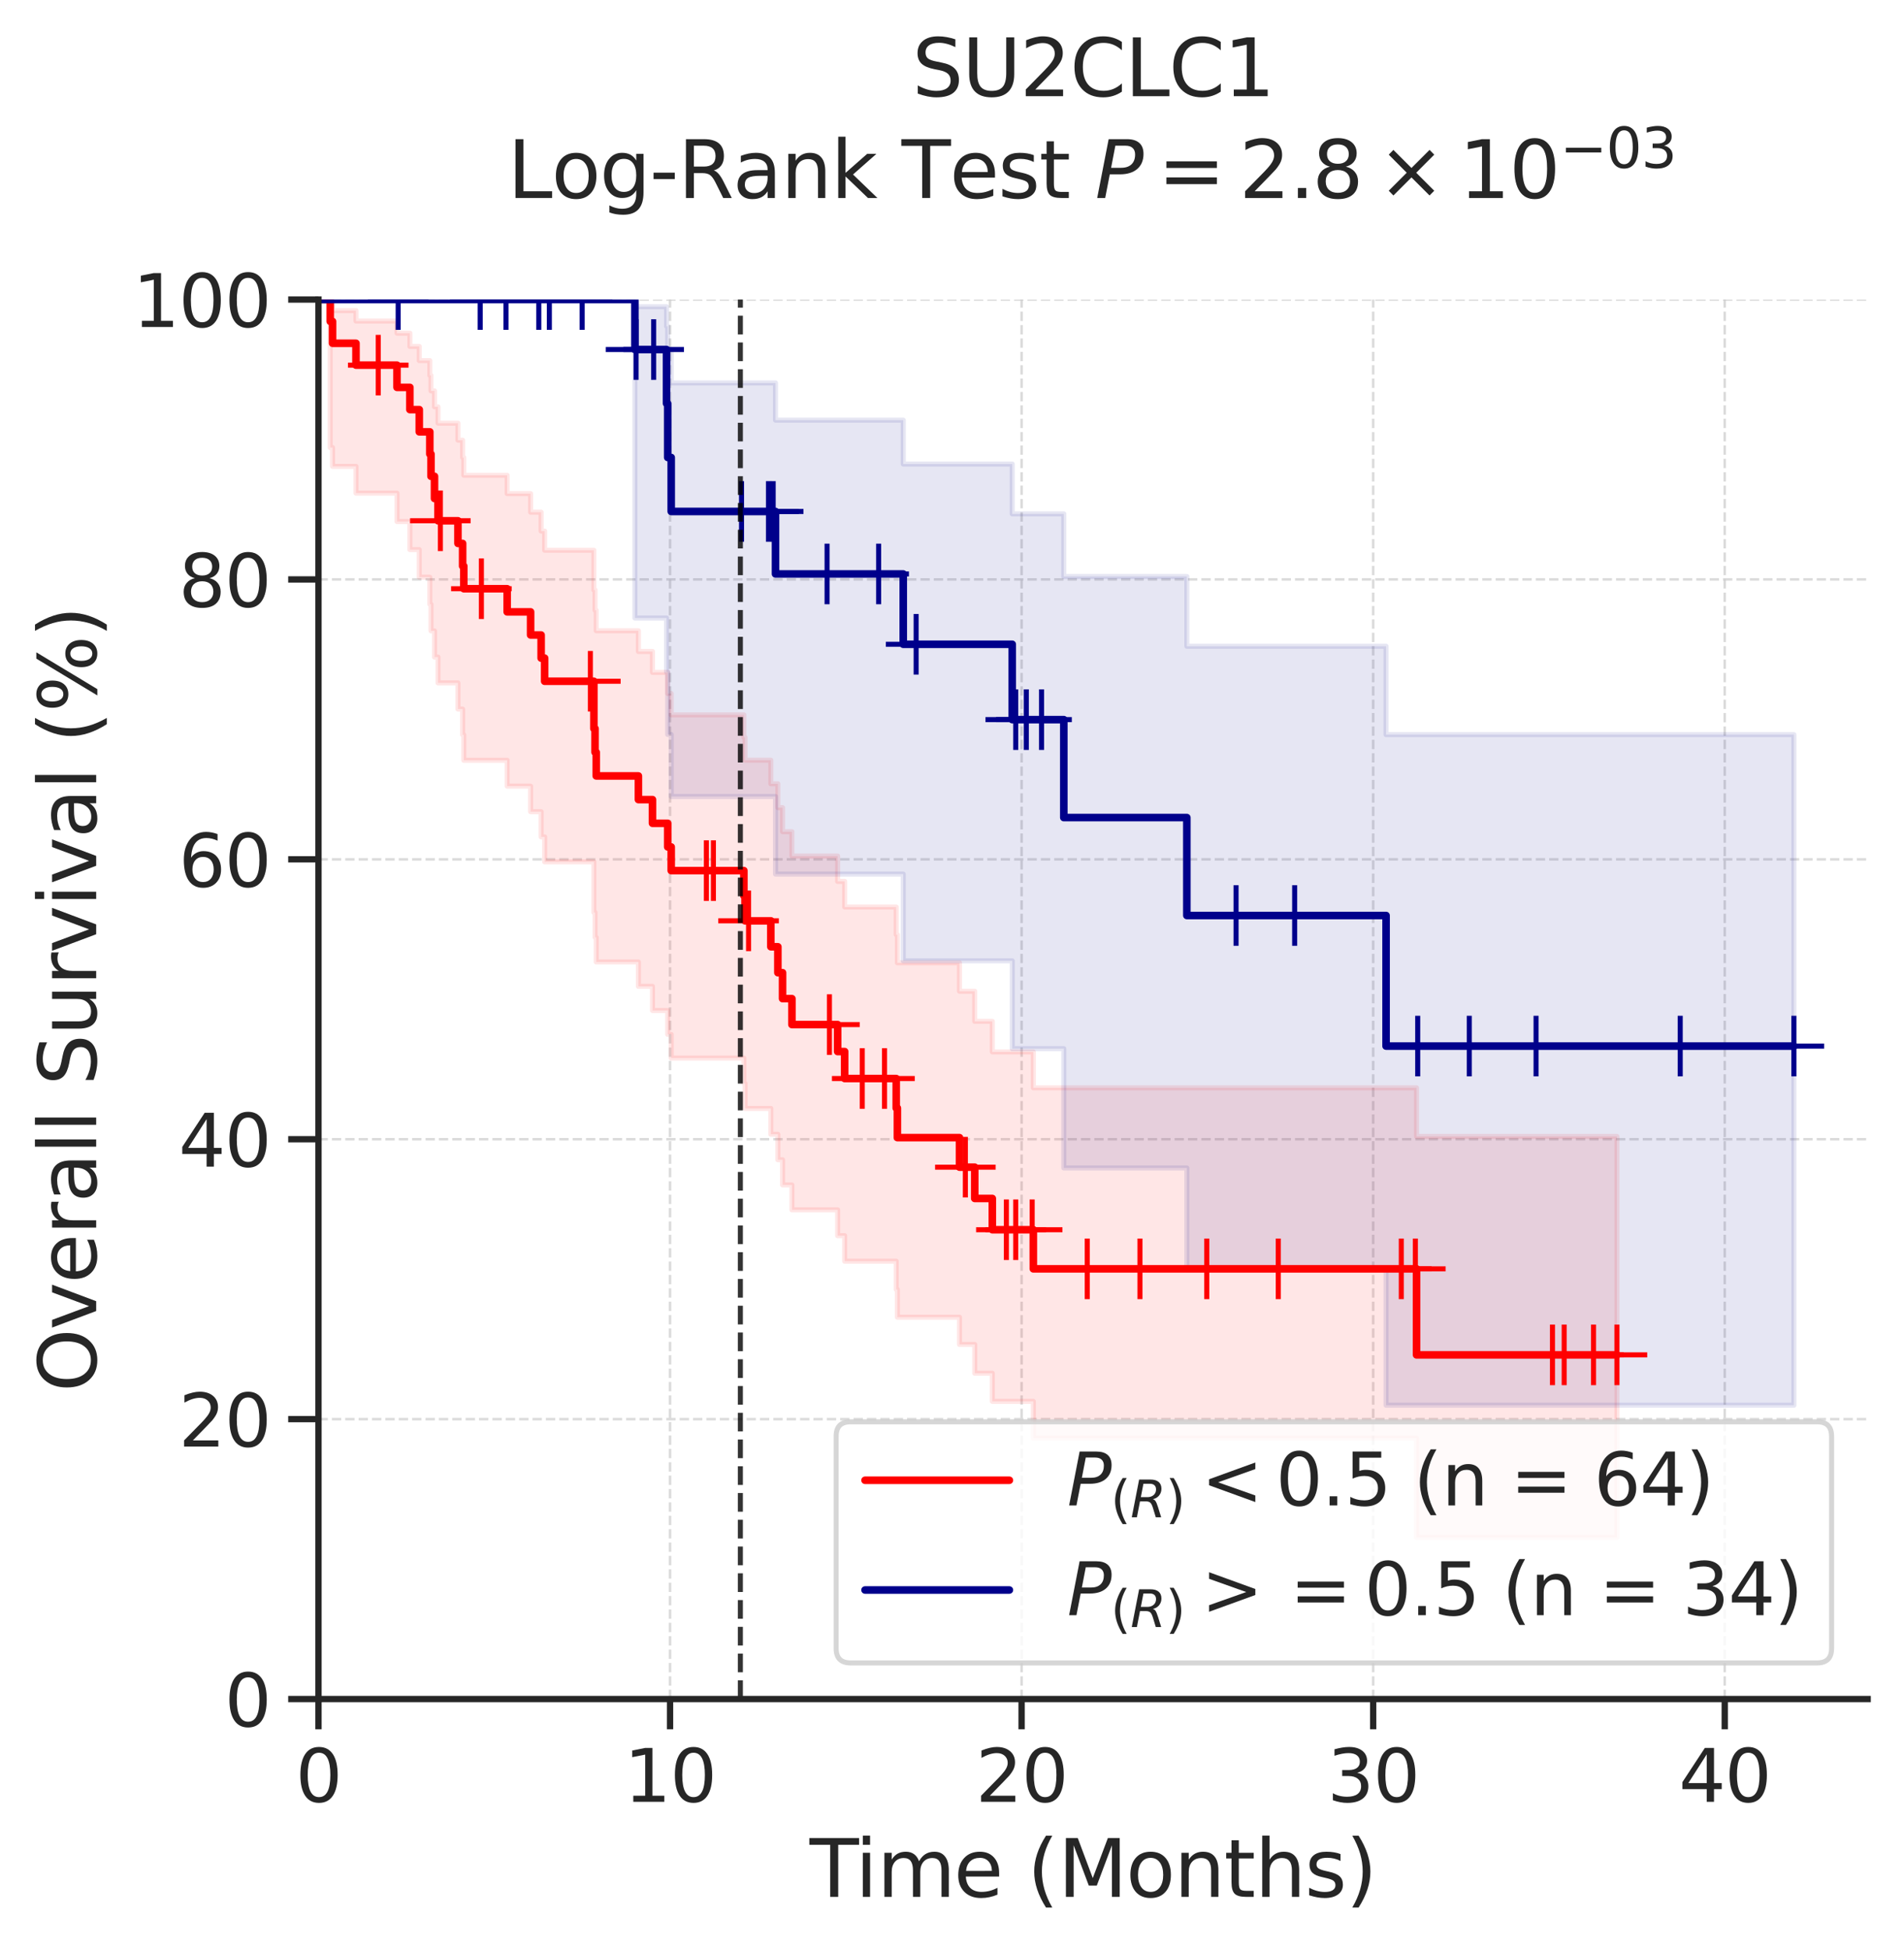 <?xml version="1.0" encoding="utf-8" standalone="no"?>
<!DOCTYPE svg PUBLIC "-//W3C//DTD SVG 1.1//EN"
  "http://www.w3.org/Graphics/SVG/1.1/DTD/svg11.dtd">
<svg xmlns:xlink="http://www.w3.org/1999/xlink" width="377.193pt" height="386.171pt" viewBox="0 0 377.193 386.171" xmlns="http://www.w3.org/2000/svg" version="1.1">
 <defs>
  <style type="text/css">*{stroke-linejoin: round; stroke-linecap: butt}</style>
 </defs>
 <g id="figure_1">
  <g id="patch_1">
   <path d="M 0 386.171 
L 377.193 386.171 
L 377.193 0 
L 0 0 
z
" style="fill: #ffffff"/>
  </g>
  <g id="axes_1">
   <g id="patch_2">
    <path d="M 63.093 336.533 
L 369.993 336.533 
L 369.993 59.333 
L 63.093 59.333 
z
" style="fill: #ffffff"/>
   </g>
   <g id="matplotlib.axis_1">
    <g id="xtick_1">
     <g id="line2d_1">
      <path d="M 63.093 336.533 
L 63.093 59.333 
" clip-path="url(#p2a296e3dd8)" style="fill: none; stroke-dasharray: 1.85,0.8; stroke-dashoffset: 0; stroke: #cccccc; stroke-opacity: 0.7; stroke-width: 0.5"/>
     </g>
     <g id="line2d_2">
      <defs>
       <path id="m22b8f60d02" d="M 0 0 
L 0 6 
" style="stroke: #262626; stroke-width: 1.25"/>
      </defs>
      <g>
       <use xlink:href="#m22b8f60d02" x="63.093" y="336.533" style="fill: #262626; stroke: #262626; stroke-width: 1.25"/>
      </g>
     </g>
     <g id="text_1">
      <!-- 0 -->
      <g style="fill: #262626" transform="translate(58.544 356.899) scale(0.143 -0.143)">
       <defs>
        <path id="DejaVuSans-30" d="M 2034 4250 
Q 1547 4250 1301 3770 
Q 1056 3291 1056 2328 
Q 1056 1369 1301 889 
Q 1547 409 2034 409 
Q 2525 409 2770 889 
Q 3016 1369 3016 2328 
Q 3016 3291 2770 3770 
Q 2525 4250 2034 4250 
z
M 2034 4750 
Q 2819 4750 3233 4129 
Q 3647 3509 3647 2328 
Q 3647 1150 3233 529 
Q 2819 -91 2034 -91 
Q 1250 -91 836 529 
Q 422 1150 422 2328 
Q 422 3509 836 4129 
Q 1250 4750 2034 4750 
z
" transform="scale(0.016)"/>
       </defs>
       <use xlink:href="#DejaVuSans-30"/>
      </g>
     </g>
    </g>
    <g id="xtick_2">
     <g id="line2d_3">
      <path d="M 132.74 336.533 
L 132.74 59.333 
" clip-path="url(#p2a296e3dd8)" style="fill: none; stroke-dasharray: 1.85,0.8; stroke-dashoffset: 0; stroke: #cccccc; stroke-opacity: 0.7; stroke-width: 0.5"/>
     </g>
     <g id="line2d_4">
      <g>
       <use xlink:href="#m22b8f60d02" x="132.74" y="336.533" style="fill: #262626; stroke: #262626; stroke-width: 1.25"/>
      </g>
     </g>
     <g id="text_2">
      <!-- 10 -->
      <g style="fill: #262626" transform="translate(123.642 356.899) scale(0.143 -0.143)">
       <defs>
        <path id="DejaVuSans-31" d="M 794 531 
L 1825 531 
L 1825 4091 
L 703 3866 
L 703 4441 
L 1819 4666 
L 2450 4666 
L 2450 531 
L 3481 531 
L 3481 0 
L 794 0 
L 794 531 
z
" transform="scale(0.016)"/>
       </defs>
       <use xlink:href="#DejaVuSans-31"/>
       <use xlink:href="#DejaVuSans-30" x="63.623"/>
      </g>
     </g>
    </g>
    <g id="xtick_3">
     <g id="line2d_5">
      <path d="M 202.387 336.533 
L 202.387 59.333 
" clip-path="url(#p2a296e3dd8)" style="fill: none; stroke-dasharray: 1.85,0.8; stroke-dashoffset: 0; stroke: #cccccc; stroke-opacity: 0.7; stroke-width: 0.5"/>
     </g>
     <g id="line2d_6">
      <g>
       <use xlink:href="#m22b8f60d02" x="202.387" y="336.533" style="fill: #262626; stroke: #262626; stroke-width: 1.25"/>
      </g>
     </g>
     <g id="text_3">
      <!-- 20 -->
      <g style="fill: #262626" transform="translate(193.289 356.899) scale(0.143 -0.143)">
       <defs>
        <path id="DejaVuSans-32" d="M 1228 531 
L 3431 531 
L 3431 0 
L 469 0 
L 469 531 
Q 828 903 1448 1529 
Q 2069 2156 2228 2338 
Q 2531 2678 2651 2914 
Q 2772 3150 2772 3378 
Q 2772 3750 2511 3984 
Q 2250 4219 1831 4219 
Q 1534 4219 1204 4116 
Q 875 4013 500 3803 
L 500 4441 
Q 881 4594 1212 4672 
Q 1544 4750 1819 4750 
Q 2544 4750 2975 4387 
Q 3406 4025 3406 3419 
Q 3406 3131 3298 2873 
Q 3191 2616 2906 2266 
Q 2828 2175 2409 1742 
Q 1991 1309 1228 531 
z
" transform="scale(0.016)"/>
       </defs>
       <use xlink:href="#DejaVuSans-32"/>
       <use xlink:href="#DejaVuSans-30" x="63.623"/>
      </g>
     </g>
    </g>
    <g id="xtick_4">
     <g id="line2d_7">
      <path d="M 272.034 336.533 
L 272.034 59.333 
" clip-path="url(#p2a296e3dd8)" style="fill: none; stroke-dasharray: 1.85,0.8; stroke-dashoffset: 0; stroke: #cccccc; stroke-opacity: 0.7; stroke-width: 0.5"/>
     </g>
     <g id="line2d_8">
      <g>
       <use xlink:href="#m22b8f60d02" x="272.034" y="336.533" style="fill: #262626; stroke: #262626; stroke-width: 1.25"/>
      </g>
     </g>
     <g id="text_4">
      <!-- 30 -->
      <g style="fill: #262626" transform="translate(262.936 356.899) scale(0.143 -0.143)">
       <defs>
        <path id="DejaVuSans-33" d="M 2597 2516 
Q 3050 2419 3304 2112 
Q 3559 1806 3559 1356 
Q 3559 666 3084 287 
Q 2609 -91 1734 -91 
Q 1441 -91 1130 -33 
Q 819 25 488 141 
L 488 750 
Q 750 597 1062 519 
Q 1375 441 1716 441 
Q 2309 441 2620 675 
Q 2931 909 2931 1356 
Q 2931 1769 2642 2001 
Q 2353 2234 1838 2234 
L 1294 2234 
L 1294 2753 
L 1863 2753 
Q 2328 2753 2575 2939 
Q 2822 3125 2822 3475 
Q 2822 3834 2567 4026 
Q 2313 4219 1838 4219 
Q 1578 4219 1281 4162 
Q 984 4106 628 3988 
L 628 4550 
Q 988 4650 1302 4700 
Q 1616 4750 1894 4750 
Q 2613 4750 3031 4423 
Q 3450 4097 3450 3541 
Q 3450 3153 3228 2886 
Q 3006 2619 2597 2516 
z
" transform="scale(0.016)"/>
       </defs>
       <use xlink:href="#DejaVuSans-33"/>
       <use xlink:href="#DejaVuSans-30" x="63.623"/>
      </g>
     </g>
    </g>
    <g id="xtick_5">
     <g id="line2d_9">
      <path d="M 341.681 336.533 
L 341.681 59.333 
" clip-path="url(#p2a296e3dd8)" style="fill: none; stroke-dasharray: 1.85,0.8; stroke-dashoffset: 0; stroke: #cccccc; stroke-opacity: 0.7; stroke-width: 0.5"/>
     </g>
     <g id="line2d_10">
      <g>
       <use xlink:href="#m22b8f60d02" x="341.681" y="336.533" style="fill: #262626; stroke: #262626; stroke-width: 1.25"/>
      </g>
     </g>
     <g id="text_5">
      <!-- 40 -->
      <g style="fill: #262626" transform="translate(332.583 356.899) scale(0.143 -0.143)">
       <defs>
        <path id="DejaVuSans-34" d="M 2419 4116 
L 825 1625 
L 2419 1625 
L 2419 4116 
z
M 2253 4666 
L 3047 4666 
L 3047 1625 
L 3713 1625 
L 3713 1100 
L 3047 1100 
L 3047 0 
L 2419 0 
L 2419 1100 
L 313 1100 
L 313 1709 
L 2253 4666 
z
" transform="scale(0.016)"/>
       </defs>
       <use xlink:href="#DejaVuSans-34"/>
       <use xlink:href="#DejaVuSans-30" x="63.623"/>
      </g>
     </g>
    </g>
    <g id="text_6">
     <!-- Time (Months) -->
     <g style="fill: #262626" transform="translate(160.383 375.726) scale(0.156 -0.156)">
      <defs>
       <path id="DejaVuSans-54" d="M -19 4666 
L 3928 4666 
L 3928 4134 
L 2272 4134 
L 2272 0 
L 1638 0 
L 1638 4134 
L -19 4134 
L -19 4666 
z
" transform="scale(0.016)"/>
       <path id="DejaVuSans-69" d="M 603 3500 
L 1178 3500 
L 1178 0 
L 603 0 
L 603 3500 
z
M 603 4863 
L 1178 4863 
L 1178 4134 
L 603 4134 
L 603 4863 
z
" transform="scale(0.016)"/>
       <path id="DejaVuSans-6d" d="M 3328 2828 
Q 3544 3216 3844 3400 
Q 4144 3584 4550 3584 
Q 5097 3584 5394 3201 
Q 5691 2819 5691 2113 
L 5691 0 
L 5113 0 
L 5113 2094 
Q 5113 2597 4934 2840 
Q 4756 3084 4391 3084 
Q 3944 3084 3684 2787 
Q 3425 2491 3425 1978 
L 3425 0 
L 2847 0 
L 2847 2094 
Q 2847 2600 2669 2842 
Q 2491 3084 2119 3084 
Q 1678 3084 1418 2786 
Q 1159 2488 1159 1978 
L 1159 0 
L 581 0 
L 581 3500 
L 1159 3500 
L 1159 2956 
Q 1356 3278 1631 3431 
Q 1906 3584 2284 3584 
Q 2666 3584 2933 3390 
Q 3200 3197 3328 2828 
z
" transform="scale(0.016)"/>
       <path id="DejaVuSans-65" d="M 3597 1894 
L 3597 1613 
L 953 1613 
Q 991 1019 1311 708 
Q 1631 397 2203 397 
Q 2534 397 2845 478 
Q 3156 559 3463 722 
L 3463 178 
Q 3153 47 2828 -22 
Q 2503 -91 2169 -91 
Q 1331 -91 842 396 
Q 353 884 353 1716 
Q 353 2575 817 3079 
Q 1281 3584 2069 3584 
Q 2775 3584 3186 3129 
Q 3597 2675 3597 1894 
z
M 3022 2063 
Q 3016 2534 2758 2815 
Q 2500 3097 2075 3097 
Q 1594 3097 1305 2825 
Q 1016 2553 972 2059 
L 3022 2063 
z
" transform="scale(0.016)"/>
       <path id="DejaVuSans-20" transform="scale(0.016)"/>
       <path id="DejaVuSans-28" d="M 1984 4856 
Q 1566 4138 1362 3434 
Q 1159 2731 1159 2009 
Q 1159 1288 1364 580 
Q 1569 -128 1984 -844 
L 1484 -844 
Q 1016 -109 783 600 
Q 550 1309 550 2009 
Q 550 2706 781 3412 
Q 1013 4119 1484 4856 
L 1984 4856 
z
" transform="scale(0.016)"/>
       <path id="DejaVuSans-4d" d="M 628 4666 
L 1569 4666 
L 2759 1491 
L 3956 4666 
L 4897 4666 
L 4897 0 
L 4281 0 
L 4281 4097 
L 3078 897 
L 2444 897 
L 1241 4097 
L 1241 0 
L 628 0 
L 628 4666 
z
" transform="scale(0.016)"/>
       <path id="DejaVuSans-6f" d="M 1959 3097 
Q 1497 3097 1228 2736 
Q 959 2375 959 1747 
Q 959 1119 1226 758 
Q 1494 397 1959 397 
Q 2419 397 2687 759 
Q 2956 1122 2956 1747 
Q 2956 2369 2687 2733 
Q 2419 3097 1959 3097 
z
M 1959 3584 
Q 2709 3584 3137 3096 
Q 3566 2609 3566 1747 
Q 3566 888 3137 398 
Q 2709 -91 1959 -91 
Q 1206 -91 779 398 
Q 353 888 353 1747 
Q 353 2609 779 3096 
Q 1206 3584 1959 3584 
z
" transform="scale(0.016)"/>
       <path id="DejaVuSans-6e" d="M 3513 2113 
L 3513 0 
L 2938 0 
L 2938 2094 
Q 2938 2591 2744 2837 
Q 2550 3084 2163 3084 
Q 1697 3084 1428 2787 
Q 1159 2491 1159 1978 
L 1159 0 
L 581 0 
L 581 3500 
L 1159 3500 
L 1159 2956 
Q 1366 3272 1645 3428 
Q 1925 3584 2291 3584 
Q 2894 3584 3203 3211 
Q 3513 2838 3513 2113 
z
" transform="scale(0.016)"/>
       <path id="DejaVuSans-74" d="M 1172 4494 
L 1172 3500 
L 2356 3500 
L 2356 3053 
L 1172 3053 
L 1172 1153 
Q 1172 725 1289 603 
Q 1406 481 1766 481 
L 2356 481 
L 2356 0 
L 1766 0 
Q 1100 0 847 248 
Q 594 497 594 1153 
L 594 3053 
L 172 3053 
L 172 3500 
L 594 3500 
L 594 4494 
L 1172 4494 
z
" transform="scale(0.016)"/>
       <path id="DejaVuSans-68" d="M 3513 2113 
L 3513 0 
L 2938 0 
L 2938 2094 
Q 2938 2591 2744 2837 
Q 2550 3084 2163 3084 
Q 1697 3084 1428 2787 
Q 1159 2491 1159 1978 
L 1159 0 
L 581 0 
L 581 4863 
L 1159 4863 
L 1159 2956 
Q 1366 3272 1645 3428 
Q 1925 3584 2291 3584 
Q 2894 3584 3203 3211 
Q 3513 2838 3513 2113 
z
" transform="scale(0.016)"/>
       <path id="DejaVuSans-73" d="M 2834 3397 
L 2834 2853 
Q 2591 2978 2328 3040 
Q 2066 3103 1784 3103 
Q 1356 3103 1142 2972 
Q 928 2841 928 2578 
Q 928 2378 1081 2264 
Q 1234 2150 1697 2047 
L 1894 2003 
Q 2506 1872 2764 1633 
Q 3022 1394 3022 966 
Q 3022 478 2636 193 
Q 2250 -91 1575 -91 
Q 1294 -91 989 -36 
Q 684 19 347 128 
L 347 722 
Q 666 556 975 473 
Q 1284 391 1588 391 
Q 1994 391 2212 530 
Q 2431 669 2431 922 
Q 2431 1156 2273 1281 
Q 2116 1406 1581 1522 
L 1381 1569 
Q 847 1681 609 1914 
Q 372 2147 372 2553 
Q 372 3047 722 3315 
Q 1072 3584 1716 3584 
Q 2034 3584 2315 3537 
Q 2597 3491 2834 3397 
z
" transform="scale(0.016)"/>
       <path id="DejaVuSans-29" d="M 513 4856 
L 1013 4856 
Q 1481 4119 1714 3412 
Q 1947 2706 1947 2009 
Q 1947 1309 1714 600 
Q 1481 -109 1013 -844 
L 513 -844 
Q 928 -128 1133 580 
Q 1338 1288 1338 2009 
Q 1338 2731 1133 3434 
Q 928 4138 513 4856 
z
" transform="scale(0.016)"/>
      </defs>
      <use xlink:href="#DejaVuSans-54"/>
      <use xlink:href="#DejaVuSans-69" x="57.959"/>
      <use xlink:href="#DejaVuSans-6d" x="85.742"/>
      <use xlink:href="#DejaVuSans-65" x="183.154"/>
      <use xlink:href="#DejaVuSans-20" x="244.678"/>
      <use xlink:href="#DejaVuSans-28" x="276.465"/>
      <use xlink:href="#DejaVuSans-4d" x="315.479"/>
      <use xlink:href="#DejaVuSans-6f" x="401.758"/>
      <use xlink:href="#DejaVuSans-6e" x="462.939"/>
      <use xlink:href="#DejaVuSans-74" x="526.318"/>
      <use xlink:href="#DejaVuSans-68" x="565.527"/>
      <use xlink:href="#DejaVuSans-73" x="628.906"/>
      <use xlink:href="#DejaVuSans-29" x="681.006"/>
     </g>
    </g>
   </g>
   <g id="matplotlib.axis_2">
    <g id="ytick_1">
     <g id="line2d_11">
      <path d="M 63.093 336.533 
L 369.993 336.533 
" clip-path="url(#p2a296e3dd8)" style="fill: none; stroke-dasharray: 1.85,0.8; stroke-dashoffset: 0; stroke: #cccccc; stroke-opacity: 0.7; stroke-width: 0.5"/>
     </g>
     <g id="line2d_12">
      <defs>
       <path id="m70a07f0599" d="M 0 0 
L -6 0 
" style="stroke: #262626; stroke-width: 1.25"/>
      </defs>
      <g>
       <use xlink:href="#m70a07f0599" x="63.093" y="336.533" style="fill: #262626; stroke: #262626; stroke-width: 1.25"/>
      </g>
     </g>
     <g id="text_7">
      <!-- 0 -->
      <g style="fill: #262626" transform="translate(44.495 341.966) scale(0.143 -0.143)">
       <use xlink:href="#DejaVuSans-30"/>
      </g>
     </g>
    </g>
    <g id="ytick_2">
     <g id="line2d_13">
      <path d="M 63.093 281.093 
L 369.993 281.093 
" clip-path="url(#p2a296e3dd8)" style="fill: none; stroke-dasharray: 1.85,0.8; stroke-dashoffset: 0; stroke: #cccccc; stroke-opacity: 0.7; stroke-width: 0.5"/>
     </g>
     <g id="line2d_14">
      <g>
       <use xlink:href="#m70a07f0599" x="63.093" y="281.093" style="fill: #262626; stroke: #262626; stroke-width: 1.25"/>
      </g>
     </g>
     <g id="text_8">
      <!-- 20 -->
      <g style="fill: #262626" transform="translate(35.396 286.526) scale(0.143 -0.143)">
       <use xlink:href="#DejaVuSans-32"/>
       <use xlink:href="#DejaVuSans-30" x="63.623"/>
      </g>
     </g>
    </g>
    <g id="ytick_3">
     <g id="line2d_15">
      <path d="M 63.093 225.653 
L 369.993 225.653 
" clip-path="url(#p2a296e3dd8)" style="fill: none; stroke-dasharray: 1.85,0.8; stroke-dashoffset: 0; stroke: #cccccc; stroke-opacity: 0.7; stroke-width: 0.5"/>
     </g>
     <g id="line2d_16">
      <g>
       <use xlink:href="#m70a07f0599" x="63.093" y="225.653" style="fill: #262626; stroke: #262626; stroke-width: 1.25"/>
      </g>
     </g>
     <g id="text_9">
      <!-- 40 -->
      <g style="fill: #262626" transform="translate(35.396 231.086) scale(0.143 -0.143)">
       <use xlink:href="#DejaVuSans-34"/>
       <use xlink:href="#DejaVuSans-30" x="63.623"/>
      </g>
     </g>
    </g>
    <g id="ytick_4">
     <g id="line2d_17">
      <path d="M 63.093 170.213 
L 369.993 170.213 
" clip-path="url(#p2a296e3dd8)" style="fill: none; stroke-dasharray: 1.85,0.8; stroke-dashoffset: 0; stroke: #cccccc; stroke-opacity: 0.7; stroke-width: 0.5"/>
     </g>
     <g id="line2d_18">
      <g>
       <use xlink:href="#m70a07f0599" x="63.093" y="170.213" style="fill: #262626; stroke: #262626; stroke-width: 1.25"/>
      </g>
     </g>
     <g id="text_10">
      <!-- 60 -->
      <g style="fill: #262626" transform="translate(35.396 175.646) scale(0.143 -0.143)">
       <defs>
        <path id="DejaVuSans-36" d="M 2113 2584 
Q 1688 2584 1439 2293 
Q 1191 2003 1191 1497 
Q 1191 994 1439 701 
Q 1688 409 2113 409 
Q 2538 409 2786 701 
Q 3034 994 3034 1497 
Q 3034 2003 2786 2293 
Q 2538 2584 2113 2584 
z
M 3366 4563 
L 3366 3988 
Q 3128 4100 2886 4159 
Q 2644 4219 2406 4219 
Q 1781 4219 1451 3797 
Q 1122 3375 1075 2522 
Q 1259 2794 1537 2939 
Q 1816 3084 2150 3084 
Q 2853 3084 3261 2657 
Q 3669 2231 3669 1497 
Q 3669 778 3244 343 
Q 2819 -91 2113 -91 
Q 1303 -91 875 529 
Q 447 1150 447 2328 
Q 447 3434 972 4092 
Q 1497 4750 2381 4750 
Q 2619 4750 2861 4703 
Q 3103 4656 3366 4563 
z
" transform="scale(0.016)"/>
       </defs>
       <use xlink:href="#DejaVuSans-36"/>
       <use xlink:href="#DejaVuSans-30" x="63.623"/>
      </g>
     </g>
    </g>
    <g id="ytick_5">
     <g id="line2d_19">
      <path d="M 63.093 114.773 
L 369.993 114.773 
" clip-path="url(#p2a296e3dd8)" style="fill: none; stroke-dasharray: 1.85,0.8; stroke-dashoffset: 0; stroke: #cccccc; stroke-opacity: 0.7; stroke-width: 0.5"/>
     </g>
     <g id="line2d_20">
      <g>
       <use xlink:href="#m70a07f0599" x="63.093" y="114.773" style="fill: #262626; stroke: #262626; stroke-width: 1.25"/>
      </g>
     </g>
     <g id="text_11">
      <!-- 80 -->
      <g style="fill: #262626" transform="translate(35.396 120.206) scale(0.143 -0.143)">
       <defs>
        <path id="DejaVuSans-38" d="M 2034 2216 
Q 1584 2216 1326 1975 
Q 1069 1734 1069 1313 
Q 1069 891 1326 650 
Q 1584 409 2034 409 
Q 2484 409 2743 651 
Q 3003 894 3003 1313 
Q 3003 1734 2745 1975 
Q 2488 2216 2034 2216 
z
M 1403 2484 
Q 997 2584 770 2862 
Q 544 3141 544 3541 
Q 544 4100 942 4425 
Q 1341 4750 2034 4750 
Q 2731 4750 3128 4425 
Q 3525 4100 3525 3541 
Q 3525 3141 3298 2862 
Q 3072 2584 2669 2484 
Q 3125 2378 3379 2068 
Q 3634 1759 3634 1313 
Q 3634 634 3220 271 
Q 2806 -91 2034 -91 
Q 1263 -91 848 271 
Q 434 634 434 1313 
Q 434 1759 690 2068 
Q 947 2378 1403 2484 
z
M 1172 3481 
Q 1172 3119 1398 2916 
Q 1625 2713 2034 2713 
Q 2441 2713 2670 2916 
Q 2900 3119 2900 3481 
Q 2900 3844 2670 4047 
Q 2441 4250 2034 4250 
Q 1625 4250 1398 4047 
Q 1172 3844 1172 3481 
z
" transform="scale(0.016)"/>
       </defs>
       <use xlink:href="#DejaVuSans-38"/>
       <use xlink:href="#DejaVuSans-30" x="63.623"/>
      </g>
     </g>
    </g>
    <g id="ytick_6">
     <g id="line2d_21">
      <path d="M 63.093 59.333 
L 369.993 59.333 
" clip-path="url(#p2a296e3dd8)" style="fill: none; stroke-dasharray: 1.85,0.8; stroke-dashoffset: 0; stroke: #cccccc; stroke-opacity: 0.7; stroke-width: 0.5"/>
     </g>
     <g id="line2d_22">
      <g>
       <use xlink:href="#m70a07f0599" x="63.093" y="59.333" style="fill: #262626; stroke: #262626; stroke-width: 1.25"/>
      </g>
     </g>
     <g id="text_12">
      <!-- 100 -->
      <g style="fill: #262626" transform="translate(26.298 64.766) scale(0.143 -0.143)">
       <use xlink:href="#DejaVuSans-31"/>
       <use xlink:href="#DejaVuSans-30" x="63.623"/>
       <use xlink:href="#DejaVuSans-30" x="127.246"/>
      </g>
     </g>
    </g>
    <g id="text_13">
     <!-- Overall Survival (%) -->
     <g style="fill: #262626" transform="translate(19.054 275.714) rotate(-90) scale(0.156 -0.156)">
      <defs>
       <path id="DejaVuSans-4f" d="M 2522 4238 
Q 1834 4238 1429 3725 
Q 1025 3213 1025 2328 
Q 1025 1447 1429 934 
Q 1834 422 2522 422 
Q 3209 422 3611 934 
Q 4013 1447 4013 2328 
Q 4013 3213 3611 3725 
Q 3209 4238 2522 4238 
z
M 2522 4750 
Q 3503 4750 4090 4092 
Q 4678 3434 4678 2328 
Q 4678 1225 4090 567 
Q 3503 -91 2522 -91 
Q 1538 -91 948 565 
Q 359 1222 359 2328 
Q 359 3434 948 4092 
Q 1538 4750 2522 4750 
z
" transform="scale(0.016)"/>
       <path id="DejaVuSans-76" d="M 191 3500 
L 800 3500 
L 1894 563 
L 2988 3500 
L 3597 3500 
L 2284 0 
L 1503 0 
L 191 3500 
z
" transform="scale(0.016)"/>
       <path id="DejaVuSans-72" d="M 2631 2963 
Q 2534 3019 2420 3045 
Q 2306 3072 2169 3072 
Q 1681 3072 1420 2755 
Q 1159 2438 1159 1844 
L 1159 0 
L 581 0 
L 581 3500 
L 1159 3500 
L 1159 2956 
Q 1341 3275 1631 3429 
Q 1922 3584 2338 3584 
Q 2397 3584 2469 3576 
Q 2541 3569 2628 3553 
L 2631 2963 
z
" transform="scale(0.016)"/>
       <path id="DejaVuSans-61" d="M 2194 1759 
Q 1497 1759 1228 1600 
Q 959 1441 959 1056 
Q 959 750 1161 570 
Q 1363 391 1709 391 
Q 2188 391 2477 730 
Q 2766 1069 2766 1631 
L 2766 1759 
L 2194 1759 
z
M 3341 1997 
L 3341 0 
L 2766 0 
L 2766 531 
Q 2569 213 2275 61 
Q 1981 -91 1556 -91 
Q 1019 -91 701 211 
Q 384 513 384 1019 
Q 384 1609 779 1909 
Q 1175 2209 1959 2209 
L 2766 2209 
L 2766 2266 
Q 2766 2663 2505 2880 
Q 2244 3097 1772 3097 
Q 1472 3097 1187 3025 
Q 903 2953 641 2809 
L 641 3341 
Q 956 3463 1253 3523 
Q 1550 3584 1831 3584 
Q 2591 3584 2966 3190 
Q 3341 2797 3341 1997 
z
" transform="scale(0.016)"/>
       <path id="DejaVuSans-6c" d="M 603 4863 
L 1178 4863 
L 1178 0 
L 603 0 
L 603 4863 
z
" transform="scale(0.016)"/>
       <path id="DejaVuSans-53" d="M 3425 4513 
L 3425 3897 
Q 3066 4069 2747 4153 
Q 2428 4238 2131 4238 
Q 1616 4238 1336 4038 
Q 1056 3838 1056 3469 
Q 1056 3159 1242 3001 
Q 1428 2844 1947 2747 
L 2328 2669 
Q 3034 2534 3370 2195 
Q 3706 1856 3706 1288 
Q 3706 609 3251 259 
Q 2797 -91 1919 -91 
Q 1588 -91 1214 -16 
Q 841 59 441 206 
L 441 856 
Q 825 641 1194 531 
Q 1563 422 1919 422 
Q 2459 422 2753 634 
Q 3047 847 3047 1241 
Q 3047 1584 2836 1778 
Q 2625 1972 2144 2069 
L 1759 2144 
Q 1053 2284 737 2584 
Q 422 2884 422 3419 
Q 422 4038 858 4394 
Q 1294 4750 2059 4750 
Q 2388 4750 2728 4690 
Q 3069 4631 3425 4513 
z
" transform="scale(0.016)"/>
       <path id="DejaVuSans-75" d="M 544 1381 
L 544 3500 
L 1119 3500 
L 1119 1403 
Q 1119 906 1312 657 
Q 1506 409 1894 409 
Q 2359 409 2629 706 
Q 2900 1003 2900 1516 
L 2900 3500 
L 3475 3500 
L 3475 0 
L 2900 0 
L 2900 538 
Q 2691 219 2414 64 
Q 2138 -91 1772 -91 
Q 1169 -91 856 284 
Q 544 659 544 1381 
z
M 1991 3584 
L 1991 3584 
z
" transform="scale(0.016)"/>
       <path id="DejaVuSans-25" d="M 4653 2053 
Q 4381 2053 4226 1822 
Q 4072 1591 4072 1178 
Q 4072 772 4226 539 
Q 4381 306 4653 306 
Q 4919 306 5073 539 
Q 5228 772 5228 1178 
Q 5228 1588 5073 1820 
Q 4919 2053 4653 2053 
z
M 4653 2450 
Q 5147 2450 5437 2106 
Q 5728 1763 5728 1178 
Q 5728 594 5436 251 
Q 5144 -91 4653 -91 
Q 4153 -91 3862 251 
Q 3572 594 3572 1178 
Q 3572 1766 3864 2108 
Q 4156 2450 4653 2450 
z
M 1428 4353 
Q 1159 4353 1004 4120 
Q 850 3888 850 3481 
Q 850 3069 1003 2837 
Q 1156 2606 1428 2606 
Q 1700 2606 1854 2837 
Q 2009 3069 2009 3481 
Q 2009 3884 1853 4118 
Q 1697 4353 1428 4353 
z
M 4250 4750 
L 4750 4750 
L 1831 -91 
L 1331 -91 
L 4250 4750 
z
M 1428 4750 
Q 1922 4750 2215 4408 
Q 2509 4066 2509 3481 
Q 2509 2891 2217 2550 
Q 1925 2209 1428 2209 
Q 931 2209 642 2551 
Q 353 2894 353 3481 
Q 353 4063 643 4406 
Q 934 4750 1428 4750 
z
" transform="scale(0.016)"/>
      </defs>
      <use xlink:href="#DejaVuSans-4f"/>
      <use xlink:href="#DejaVuSans-76" x="78.711"/>
      <use xlink:href="#DejaVuSans-65" x="137.891"/>
      <use xlink:href="#DejaVuSans-72" x="199.414"/>
      <use xlink:href="#DejaVuSans-61" x="240.527"/>
      <use xlink:href="#DejaVuSans-6c" x="301.807"/>
      <use xlink:href="#DejaVuSans-6c" x="329.59"/>
      <use xlink:href="#DejaVuSans-20" x="357.373"/>
      <use xlink:href="#DejaVuSans-53" x="389.16"/>
      <use xlink:href="#DejaVuSans-75" x="452.637"/>
      <use xlink:href="#DejaVuSans-72" x="516.016"/>
      <use xlink:href="#DejaVuSans-76" x="557.129"/>
      <use xlink:href="#DejaVuSans-69" x="616.309"/>
      <use xlink:href="#DejaVuSans-76" x="644.092"/>
      <use xlink:href="#DejaVuSans-61" x="703.271"/>
      <use xlink:href="#DejaVuSans-6c" x="764.551"/>
      <use xlink:href="#DejaVuSans-20" x="792.334"/>
      <use xlink:href="#DejaVuSans-28" x="824.121"/>
      <use xlink:href="#DejaVuSans-25" x="863.135"/>
      <use xlink:href="#DejaVuSans-29" x="958.154"/>
     </g>
    </g>
   </g>
   <g id="PolyCollection_1">
    <defs>
     <path id="mabb1a3c991" d="M 63.093 -326.838 
L 63.093 -326.838 
L 65.415 -326.838 
L 65.415 -297.516 
L 65.879 -297.516 
L 65.879 -293.789 
L 70.522 -293.789 
L 70.522 -288.495 
L 74.933 -288.495 
L 74.933 -288.495 
L 78.648 -288.495 
L 78.648 -282.86 
L 81.201 -282.86 
L 81.201 -277.3 
L 83.059 -277.3 
L 83.059 -271.84 
L 85.148 -271.84 
L 85.148 -266.478 
L 85.38 -266.478 
L 85.38 -261.207 
L 86.077 -261.207 
L 86.077 -256.02 
L 86.773 -256.02 
L 86.773 -250.908 
L 87.237 -250.908 
L 87.237 -250.908 
L 90.72 -250.908 
L 90.72 -245.726 
L 91.648 -245.726 
L 91.648 -240.618 
L 91.88 -240.618 
L 91.88 -235.576 
L 95.363 -235.576 
L 95.363 -235.576 
L 100.47 -235.576 
L 100.47 -230.454 
L 105.113 -230.454 
L 105.113 -225.396 
L 107.203 -225.396 
L 107.203 -220.398 
L 107.899 -220.398 
L 107.899 -215.457 
L 116.953 -215.457 
L 116.953 -215.457 
L 117.65 -215.457 
L 117.65 -205.434 
L 117.882 -205.434 
L 117.882 -200.504 
L 118.114 -200.504 
L 118.114 -195.626 
L 126.472 -195.626 
L 126.472 -190.798 
L 129.258 -190.798 
L 129.258 -186.016 
L 132.276 -186.016 
L 132.276 -181.28 
L 132.972 -181.28 
L 132.972 -176.589 
L 139.937 -176.589 
L 139.937 -176.589 
L 141.33 -176.589 
L 141.33 -176.589 
L 147.366 -176.589 
L 147.366 -171.574 
L 147.598 -171.574 
L 147.598 -166.616 
L 148.295 -166.616 
L 148.295 -166.616 
L 152.706 -166.616 
L 152.706 -161.502 
L 154.099 -161.502 
L 154.099 -156.451 
L 155.027 -156.451 
L 155.027 -151.461 
L 156.884 -151.461 
L 156.884 -146.532 
L 164.313 -146.532 
L 164.313 -146.532 
L 165.939 -146.532 
L 165.939 -141.411 
L 167.332 -141.411 
L 167.332 -136.36 
L 170.814 -136.36 
L 170.814 -136.36 
L 175.225 -136.36 
L 175.225 -136.36 
L 177.546 -136.36 
L 177.546 -130.758 
L 177.779 -130.758 
L 177.779 -125.26 
L 190.083 -125.26 
L 190.083 -119.866 
L 191.244 -119.866 
L 191.244 -119.866 
L 193.101 -119.866 
L 193.101 -114.166 
L 196.583 -114.166 
L 196.583 -108.597 
L 199.369 -108.597 
L 199.369 -108.597 
L 201.226 -108.597 
L 201.226 -108.597 
L 204.477 -108.597 
L 204.477 -108.597 
L 204.709 -108.597 
L 204.709 -101.304 
L 215.388 -101.304 
L 215.388 -101.304 
L 225.835 -101.304 
L 225.835 -101.304 
L 239.068 -101.304 
L 239.068 -101.304 
L 253.23 -101.304 
L 253.23 -101.304 
L 277.606 -101.304 
L 277.606 -101.304 
L 280.392 -101.304 
L 280.392 -101.304 
L 280.624 -101.304 
L 280.624 -81.631 
L 307.554 -81.631 
L 307.554 -81.631 
L 309.876 -81.631 
L 309.876 -81.631 
L 315.68 -81.631 
L 315.68 -81.631 
L 320.323 -81.631 
L 320.323 -81.631 
L 320.323 -161.061 
L 320.323 -161.061 
L 320.323 -161.061 
L 315.68 -161.061 
L 315.68 -161.061 
L 309.876 -161.061 
L 309.876 -161.061 
L 307.554 -161.061 
L 307.554 -161.061 
L 280.624 -161.061 
L 280.624 -170.706 
L 280.392 -170.706 
L 280.392 -170.706 
L 277.606 -170.706 
L 277.606 -170.706 
L 253.23 -170.706 
L 253.23 -170.706 
L 239.068 -170.706 
L 239.068 -170.706 
L 225.835 -170.706 
L 225.835 -170.706 
L 215.388 -170.706 
L 215.388 -170.706 
L 204.709 -170.706 
L 204.709 -177.816 
L 204.477 -177.816 
L 204.477 -177.816 
L 201.226 -177.816 
L 201.226 -177.816 
L 199.369 -177.816 
L 199.369 -177.816 
L 196.583 -177.816 
L 196.583 -183.869 
L 193.101 -183.869 
L 193.101 -189.824 
L 191.244 -189.824 
L 191.244 -189.824 
L 190.083 -189.824 
L 190.083 -195.464 
L 177.779 -195.464 
L 177.779 -201.026 
L 177.546 -201.026 
L 177.546 -206.511 
L 175.225 -206.511 
L 175.225 -206.511 
L 170.814 -206.511 
L 170.814 -206.511 
L 167.332 -206.511 
L 167.332 -211.586 
L 165.939 -211.586 
L 165.939 -216.605 
L 164.313 -216.605 
L 164.313 -216.605 
L 156.884 -216.605 
L 156.884 -221.428 
L 155.027 -221.428 
L 155.027 -226.201 
L 154.099 -226.201 
L 154.099 -230.925 
L 152.706 -230.925 
L 152.706 -235.598 
L 148.295 -235.598 
L 148.295 -235.598 
L 147.598 -235.598 
L 147.598 -240.109 
L 147.366 -240.109 
L 147.366 -244.574 
L 141.33 -244.574 
L 141.33 -244.574 
L 139.937 -244.574 
L 139.937 -244.574 
L 132.972 -244.574 
L 132.972 -248.801 
L 132.276 -248.801 
L 132.276 -252.987 
L 129.258 -252.987 
L 129.258 -257.131 
L 126.472 -257.131 
L 126.472 -261.233 
L 118.114 -261.233 
L 118.114 -265.29 
L 117.882 -265.29 
L 117.882 -269.301 
L 117.65 -269.301 
L 117.65 -277.177 
L 116.953 -277.177 
L 116.953 -277.177 
L 107.899 -277.177 
L 107.899 -280.972 
L 107.203 -280.972 
L 107.203 -284.714 
L 105.113 -284.714 
L 105.113 -288.401 
L 100.47 -288.401 
L 100.47 -292.028 
L 95.363 -292.028 
L 95.363 -292.028 
L 91.88 -292.028 
L 91.88 -295.537 
L 91.648 -295.537 
L 91.648 -298.98 
L 90.72 -298.98 
L 90.72 -302.349 
L 87.237 -302.349 
L 87.237 -302.349 
L 86.773 -302.349 
L 86.773 -305.594 
L 86.077 -305.594 
L 86.077 -308.751 
L 85.38 -308.751 
L 85.38 -311.808 
L 85.148 -311.808 
L 85.148 -314.749 
L 83.059 -314.749 
L 83.059 -317.55 
L 81.201 -317.55 
L 81.201 -320.178 
L 78.648 -320.178 
L 78.648 -322.579 
L 74.933 -322.579 
L 74.933 -322.579 
L 70.522 -322.579 
L 70.522 -324.645 
L 65.879 -324.645 
L 65.879 -326.223 
L 65.415 -326.223 
L 65.415 -326.838 
L 63.093 -326.838 
z
" style="stroke: #ff0000; stroke-opacity: 0.1"/>
    </defs>
    <g clip-path="url(#p2a296e3dd8)">
     <use xlink:href="#mabb1a3c991" x="0" y="386.171" style="fill: #ff0000; fill-opacity: 0.1; stroke: #ff0000; stroke-opacity: 0.1"/>
    </g>
   </g>
   <g id="PolyCollection_2">
    <defs>
     <path id="m799e5ddda5" d="M 63.093 -326.838 
L 63.093 -326.838 
L 78.88 -326.838 
L 78.88 -326.838 
L 95.131 -326.838 
L 95.131 -326.838 
L 100.238 -326.838 
L 100.238 -326.838 
L 106.739 -326.838 
L 106.739 -326.838 
L 108.828 -326.838 
L 108.828 -326.838 
L 115.328 -326.838 
L 115.328 -326.838 
L 125.775 -326.838 
L 125.775 -263.757 
L 126.008 -263.757 
L 126.008 -263.757 
L 129.49 -263.757 
L 129.49 -263.757 
L 132.044 -263.757 
L 132.044 -253.076 
L 132.276 -253.076 
L 132.276 -240.685 
L 132.972 -240.685 
L 132.972 -228.402 
L 146.902 -228.402 
L 146.902 -228.402 
L 152.241 -228.402 
L 152.241 -228.402 
L 153.17 -228.402 
L 153.17 -228.402 
L 153.634 -228.402 
L 153.634 -213.033 
L 163.849 -213.033 
L 163.849 -213.033 
L 174.064 -213.033 
L 174.064 -213.033 
L 178.939 -213.033 
L 178.939 -195.856 
L 181.493 -195.856 
L 181.493 -195.856 
L 200.53 -195.856 
L 200.53 -178.456 
L 201.226 -178.456 
L 201.226 -178.456 
L 203.316 -178.456 
L 203.316 -178.456 
L 206.334 -178.456 
L 206.334 -178.456 
L 210.745 -178.456 
L 210.745 -154.822 
L 235.121 -154.822 
L 235.121 -134.661 
L 244.872 -134.661 
L 244.872 -134.661 
L 256.48 -134.661 
L 256.48 -134.661 
L 274.588 -134.661 
L 274.588 -107.833 
L 280.856 -107.833 
L 280.856 -107.833 
L 291.071 -107.833 
L 291.071 -107.833 
L 304.304 -107.833 
L 304.304 -107.833 
L 332.859 -107.833 
L 332.859 -107.833 
L 355.379 -107.833 
L 355.379 -107.833 
L 355.379 -240.659 
L 355.379 -240.659 
L 355.379 -240.659 
L 332.859 -240.659 
L 332.859 -240.659 
L 304.304 -240.659 
L 304.304 -240.659 
L 291.071 -240.659 
L 291.071 -240.659 
L 280.856 -240.659 
L 280.856 -240.659 
L 274.588 -240.659 
L 274.588 -258.158 
L 256.48 -258.158 
L 256.48 -258.158 
L 244.872 -258.158 
L 244.872 -258.158 
L 235.121 -258.158 
L 235.121 -271.978 
L 210.745 -271.978 
L 210.745 -284.385 
L 206.334 -284.385 
L 206.334 -284.385 
L 203.316 -284.385 
L 203.316 -284.385 
L 201.226 -284.385 
L 201.226 -284.385 
L 200.53 -284.385 
L 200.53 -294.256 
L 181.493 -294.256 
L 181.493 -294.256 
L 178.939 -294.256 
L 178.939 -302.946 
L 174.064 -302.946 
L 174.064 -302.946 
L 163.849 -302.946 
L 163.849 -302.946 
L 153.634 -302.946 
L 153.634 -310.313 
L 153.17 -310.313 
L 153.17 -310.313 
L 152.241 -310.313 
L 152.241 -310.313 
L 146.902 -310.313 
L 146.902 -310.313 
L 132.972 -310.313 
L 132.972 -316.361 
L 132.276 -316.361 
L 132.276 -321.55 
L 132.044 -321.55 
L 132.044 -325.421 
L 129.49 -325.421 
L 129.49 -325.421 
L 126.008 -325.421 
L 126.008 -325.421 
L 125.775 -325.421 
L 125.775 -326.838 
L 115.328 -326.838 
L 115.328 -326.838 
L 108.828 -326.838 
L 108.828 -326.838 
L 106.739 -326.838 
L 106.739 -326.838 
L 100.238 -326.838 
L 100.238 -326.838 
L 95.131 -326.838 
L 95.131 -326.838 
L 78.88 -326.838 
L 78.88 -326.838 
L 63.093 -326.838 
z
" style="stroke: #00008b; stroke-opacity: 0.1"/>
    </defs>
    <g clip-path="url(#p2a296e3dd8)">
     <use xlink:href="#m799e5ddda5" x="0" y="386.171" style="fill: #00008b; fill-opacity: 0.1; stroke: #00008b; stroke-opacity: 0.1"/>
    </g>
   </g>
   <g id="line2d_23">
    <defs>
     <path id="m97419d6c10" d="M -6 0 
L 6 0 
M 0 6 
L 0 -6 
" style="stroke: #ff0000"/>
    </defs>
    <g clip-path="url(#p2a296e3dd8)">
     <use xlink:href="#m97419d6c10" x="74.933" y="72.327" style="fill: #ff0000; stroke: #ff0000"/>
     <use xlink:href="#m97419d6c10" x="87.237" y="103.151" style="fill: #ff0000; stroke: #ff0000"/>
     <use xlink:href="#m97419d6c10" x="95.363" y="116.615" style="fill: #ff0000; stroke: #ff0000"/>
     <use xlink:href="#m97419d6c10" x="116.953" y="134.942" style="fill: #ff0000; stroke: #ff0000"/>
     <use xlink:href="#m97419d6c10" x="139.937" y="172.447" style="fill: #ff0000; stroke: #ff0000"/>
     <use xlink:href="#m97419d6c10" x="141.33" y="172.447" style="fill: #ff0000; stroke: #ff0000"/>
     <use xlink:href="#m97419d6c10" x="148.295" y="182.392" style="fill: #ff0000; stroke: #ff0000"/>
     <use xlink:href="#m97419d6c10" x="164.313" y="202.944" style="fill: #ff0000; stroke: #ff0000"/>
     <use xlink:href="#m97419d6c10" x="170.814" y="213.631" style="fill: #ff0000; stroke: #ff0000"/>
     <use xlink:href="#m97419d6c10" x="175.225" y="213.631" style="fill: #ff0000; stroke: #ff0000"/>
     <use xlink:href="#m97419d6c10" x="191.244" y="231.188" style="fill: #ff0000; stroke: #ff0000"/>
     <use xlink:href="#m97419d6c10" x="199.369" y="243.582" style="fill: #ff0000; stroke: #ff0000"/>
     <use xlink:href="#m97419d6c10" x="201.226" y="243.582" style="fill: #ff0000; stroke: #ff0000"/>
     <use xlink:href="#m97419d6c10" x="204.477" y="243.582" style="fill: #ff0000; stroke: #ff0000"/>
     <use xlink:href="#m97419d6c10" x="215.388" y="251.328" style="fill: #ff0000; stroke: #ff0000"/>
     <use xlink:href="#m97419d6c10" x="225.835" y="251.328" style="fill: #ff0000; stroke: #ff0000"/>
     <use xlink:href="#m97419d6c10" x="239.068" y="251.328" style="fill: #ff0000; stroke: #ff0000"/>
     <use xlink:href="#m97419d6c10" x="253.23" y="251.328" style="fill: #ff0000; stroke: #ff0000"/>
     <use xlink:href="#m97419d6c10" x="277.606" y="251.328" style="fill: #ff0000; stroke: #ff0000"/>
     <use xlink:href="#m97419d6c10" x="280.392" y="251.328" style="fill: #ff0000; stroke: #ff0000"/>
     <use xlink:href="#m97419d6c10" x="307.554" y="268.369" style="fill: #ff0000; stroke: #ff0000"/>
     <use xlink:href="#m97419d6c10" x="309.876" y="268.369" style="fill: #ff0000; stroke: #ff0000"/>
     <use xlink:href="#m97419d6c10" x="315.68" y="268.369" style="fill: #ff0000; stroke: #ff0000"/>
     <use xlink:href="#m97419d6c10" x="320.323" y="268.369" style="fill: #ff0000; stroke: #ff0000"/>
    </g>
   </g>
   <g id="line2d_24">
    <path d="M 63.093 59.333 
L 65.415 59.333 
L 65.415 63.664 
L 65.879 63.664 
L 65.879 67.996 
L 70.522 67.996 
L 70.522 72.327 
L 74.933 72.327 
L 74.933 72.327 
L 78.648 72.327 
L 78.648 76.73 
L 81.201 76.73 
L 81.201 81.134 
L 83.059 81.134 
L 83.059 85.537 
L 85.148 85.537 
L 85.148 89.941 
L 85.38 89.941 
L 85.38 94.344 
L 86.077 94.344 
L 86.077 98.747 
L 86.773 98.747 
L 86.773 103.151 
L 87.237 103.151 
L 87.237 103.151 
L 90.72 103.151 
L 90.72 107.639 
L 91.648 107.639 
L 91.648 112.127 
L 91.88 112.127 
L 91.88 116.615 
L 95.363 116.615 
L 95.363 116.615 
L 100.47 116.615 
L 100.47 121.197 
L 105.113 121.197 
L 105.113 125.778 
L 107.203 125.778 
L 107.203 130.36 
L 107.899 130.36 
L 107.899 134.942 
L 116.953 134.942 
L 116.953 134.942 
L 117.65 134.942 
L 117.65 144.318 
L 117.882 144.318 
L 117.882 149.006 
L 118.114 149.006 
L 118.114 153.694 
L 126.472 153.694 
L 126.472 158.383 
L 129.258 158.383 
L 129.258 163.071 
L 132.276 163.071 
L 132.276 167.759 
L 132.972 167.759 
L 132.972 172.447 
L 139.937 172.447 
L 139.937 172.447 
L 141.33 172.447 
L 141.33 172.447 
L 147.366 172.447 
L 147.366 177.419 
L 147.598 177.419 
L 147.598 182.392 
L 148.295 182.392 
L 148.295 182.392 
L 152.706 182.392 
L 152.706 187.53 
L 154.099 187.53 
L 154.099 192.668 
L 155.027 192.668 
L 155.027 197.806 
L 156.884 197.806 
L 156.884 202.944 
L 164.313 202.944 
L 164.313 202.944 
L 165.939 202.944 
L 165.939 208.287 
L 167.332 208.287 
L 167.332 213.631 
L 170.814 213.631 
L 170.814 213.631 
L 175.225 213.631 
L 175.225 213.631 
L 177.546 213.631 
L 177.546 219.483 
L 177.779 219.483 
L 177.779 225.336 
L 190.083 225.336 
L 190.083 231.188 
L 191.244 231.188 
L 191.244 231.188 
L 193.101 231.188 
L 193.101 237.385 
L 196.583 237.385 
L 196.583 243.582 
L 199.369 243.582 
L 199.369 243.582 
L 201.226 243.582 
L 201.226 243.582 
L 204.477 243.582 
L 204.477 243.582 
L 204.709 243.582 
L 204.709 251.328 
L 215.388 251.328 
L 215.388 251.328 
L 225.835 251.328 
L 225.835 251.328 
L 239.068 251.328 
L 239.068 251.328 
L 253.23 251.328 
L 253.23 251.328 
L 277.606 251.328 
L 277.606 251.328 
L 280.392 251.328 
L 280.392 251.328 
L 280.624 251.328 
L 280.624 268.369 
L 307.554 268.369 
L 307.554 268.369 
L 309.876 268.369 
L 309.876 268.369 
L 315.68 268.369 
L 315.68 268.369 
L 320.323 268.369 
L 320.323 268.369 
" clip-path="url(#p2a296e3dd8)" style="fill: none; stroke: #ff0000; stroke-width: 1.5; stroke-linecap: round"/>
   </g>
   <g id="line2d_25">
    <defs>
     <path id="mec425edd0b" d="M -6 0 
L 6 0 
M 0 6 
L 0 -6 
" style="stroke: #00008b"/>
    </defs>
    <g clip-path="url(#p2a296e3dd8)">
     <use xlink:href="#mec425edd0b" x="78.88" y="59.333" style="fill: #00008b; stroke: #00008b"/>
     <use xlink:href="#mec425edd0b" x="95.131" y="59.333" style="fill: #00008b; stroke: #00008b"/>
     <use xlink:href="#mec425edd0b" x="100.238" y="59.333" style="fill: #00008b; stroke: #00008b"/>
     <use xlink:href="#mec425edd0b" x="106.739" y="59.333" style="fill: #00008b; stroke: #00008b"/>
     <use xlink:href="#mec425edd0b" x="108.828" y="59.333" style="fill: #00008b; stroke: #00008b"/>
     <use xlink:href="#mec425edd0b" x="115.328" y="59.333" style="fill: #00008b; stroke: #00008b"/>
     <use xlink:href="#mec425edd0b" x="126.008" y="69.233" style="fill: #00008b; stroke: #00008b"/>
     <use xlink:href="#mec425edd0b" x="129.49" y="69.233" style="fill: #00008b; stroke: #00008b"/>
     <use xlink:href="#mec425edd0b" x="146.902" y="101.309" style="fill: #00008b; stroke: #00008b"/>
     <use xlink:href="#mec425edd0b" x="152.241" y="101.309" style="fill: #00008b; stroke: #00008b"/>
     <use xlink:href="#mec425edd0b" x="153.17" y="101.309" style="fill: #00008b; stroke: #00008b"/>
     <use xlink:href="#mec425edd0b" x="163.849" y="113.689" style="fill: #00008b; stroke: #00008b"/>
     <use xlink:href="#mec425edd0b" x="174.064" y="113.689" style="fill: #00008b; stroke: #00008b"/>
     <use xlink:href="#mec425edd0b" x="181.493" y="127.617" style="fill: #00008b; stroke: #00008b"/>
     <use xlink:href="#mec425edd0b" x="201.226" y="142.54" style="fill: #00008b; stroke: #00008b"/>
     <use xlink:href="#mec425edd0b" x="203.316" y="142.54" style="fill: #00008b; stroke: #00008b"/>
     <use xlink:href="#mec425edd0b" x="206.334" y="142.54" style="fill: #00008b; stroke: #00008b"/>
     <use xlink:href="#mec425edd0b" x="244.872" y="181.338" style="fill: #00008b; stroke: #00008b"/>
     <use xlink:href="#mec425edd0b" x="256.48" y="181.338" style="fill: #00008b; stroke: #00008b"/>
     <use xlink:href="#mec425edd0b" x="280.856" y="207.204" style="fill: #00008b; stroke: #00008b"/>
     <use xlink:href="#mec425edd0b" x="291.071" y="207.204" style="fill: #00008b; stroke: #00008b"/>
     <use xlink:href="#mec425edd0b" x="304.304" y="207.204" style="fill: #00008b; stroke: #00008b"/>
     <use xlink:href="#mec425edd0b" x="332.859" y="207.204" style="fill: #00008b; stroke: #00008b"/>
     <use xlink:href="#mec425edd0b" x="355.379" y="207.204" style="fill: #00008b; stroke: #00008b"/>
    </g>
   </g>
   <g id="line2d_26">
    <path d="M 63.093 59.333 
L 78.88 59.333 
L 78.88 59.333 
L 95.131 59.333 
L 95.131 59.333 
L 100.238 59.333 
L 100.238 59.333 
L 106.739 59.333 
L 106.739 59.333 
L 108.828 59.333 
L 108.828 59.333 
L 115.328 59.333 
L 115.328 59.333 
L 125.775 59.333 
L 125.775 69.233 
L 126.008 69.233 
L 126.008 69.233 
L 129.49 69.233 
L 129.49 69.233 
L 132.044 69.233 
L 132.044 79.925 
L 132.276 79.925 
L 132.276 90.617 
L 132.972 90.617 
L 132.972 101.309 
L 146.902 101.309 
L 146.902 101.309 
L 152.241 101.309 
L 152.241 101.309 
L 153.17 101.309 
L 153.17 101.309 
L 153.634 101.309 
L 153.634 113.689 
L 163.849 113.689 
L 163.849 113.689 
L 174.064 113.689 
L 174.064 113.689 
L 178.939 113.689 
L 178.939 127.617 
L 181.493 127.617 
L 181.493 127.617 
L 200.53 127.617 
L 200.53 142.54 
L 201.226 142.54 
L 201.226 142.54 
L 203.316 142.54 
L 203.316 142.54 
L 206.334 142.54 
L 206.334 142.54 
L 210.745 142.54 
L 210.745 161.939 
L 235.121 161.939 
L 235.121 181.338 
L 244.872 181.338 
L 244.872 181.338 
L 256.48 181.338 
L 256.48 181.338 
L 274.588 181.338 
L 274.588 207.204 
L 280.856 207.204 
L 280.856 207.204 
L 291.071 207.204 
L 291.071 207.204 
L 304.304 207.204 
L 304.304 207.204 
L 332.859 207.204 
L 332.859 207.204 
L 355.379 207.204 
L 355.379 207.204 
" clip-path="url(#p2a296e3dd8)" style="fill: none; stroke: #00008b; stroke-width: 1.5; stroke-linecap: round"/>
   </g>
   <g id="line2d_27">
    <path d="M 146.67 336.533 
L 146.67 59.333 
" clip-path="url(#p2a296e3dd8)" style="fill: none; stroke-dasharray: 3.7,1.6; stroke-dashoffset: 0; stroke: #000000; stroke-opacity: 0.8"/>
   </g>
   <g id="patch_3">
    <path d="M 63.093 336.533 
L 63.093 59.333 
" style="fill: none; stroke: #262626; stroke-width: 1.25; stroke-linejoin: miter; stroke-linecap: square"/>
   </g>
   <g id="patch_4">
    <path d="M 63.093 336.533 
L 369.993 336.533 
" style="fill: none; stroke: #262626; stroke-width: 1.25; stroke-linejoin: miter; stroke-linecap: square"/>
   </g>
   <g id="text_14">
    <!-- SU2CLC1 -->
    <g style="fill: #262626" transform="translate(180.718 19.054) scale(0.156 -0.156)">
     <defs>
      <path id="DejaVuSans-55" d="M 556 4666 
L 1191 4666 
L 1191 1831 
Q 1191 1081 1462 751 
Q 1734 422 2344 422 
Q 2950 422 3222 751 
Q 3494 1081 3494 1831 
L 3494 4666 
L 4128 4666 
L 4128 1753 
Q 4128 841 3676 375 
Q 3225 -91 2344 -91 
Q 1459 -91 1007 375 
Q 556 841 556 1753 
L 556 4666 
z
" transform="scale(0.016)"/>
      <path id="DejaVuSans-43" d="M 4122 4306 
L 4122 3641 
Q 3803 3938 3442 4084 
Q 3081 4231 2675 4231 
Q 1875 4231 1450 3742 
Q 1025 3253 1025 2328 
Q 1025 1406 1450 917 
Q 1875 428 2675 428 
Q 3081 428 3442 575 
Q 3803 722 4122 1019 
L 4122 359 
Q 3791 134 3420 21 
Q 3050 -91 2638 -91 
Q 1578 -91 968 557 
Q 359 1206 359 2328 
Q 359 3453 968 4101 
Q 1578 4750 2638 4750 
Q 3056 4750 3426 4639 
Q 3797 4528 4122 4306 
z
" transform="scale(0.016)"/>
      <path id="DejaVuSans-4c" d="M 628 4666 
L 1259 4666 
L 1259 531 
L 3531 531 
L 3531 0 
L 628 0 
L 628 4666 
z
" transform="scale(0.016)"/>
     </defs>
     <use xlink:href="#DejaVuSans-53"/>
     <use xlink:href="#DejaVuSans-55" x="63.477"/>
     <use xlink:href="#DejaVuSans-32" x="136.67"/>
     <use xlink:href="#DejaVuSans-43" x="200.293"/>
     <use xlink:href="#DejaVuSans-4c" x="270.117"/>
     <use xlink:href="#DejaVuSans-43" x="325.83"/>
     <use xlink:href="#DejaVuSans-31" x="395.654"/>
    </g>
    <!-- Log-Rank Test $P = 2.8 \times 10^{-03}$ -->
    <g style="fill: #262626" transform="translate(100.557 39.333) scale(0.156 -0.156)">
     <defs>
      <path id="DejaVuSans-67" d="M 2906 1791 
Q 2906 2416 2648 2759 
Q 2391 3103 1925 3103 
Q 1463 3103 1205 2759 
Q 947 2416 947 1791 
Q 947 1169 1205 825 
Q 1463 481 1925 481 
Q 2391 481 2648 825 
Q 2906 1169 2906 1791 
z
M 3481 434 
Q 3481 -459 3084 -895 
Q 2688 -1331 1869 -1331 
Q 1566 -1331 1297 -1286 
Q 1028 -1241 775 -1147 
L 775 -588 
Q 1028 -725 1275 -790 
Q 1522 -856 1778 -856 
Q 2344 -856 2625 -561 
Q 2906 -266 2906 331 
L 2906 616 
Q 2728 306 2450 153 
Q 2172 0 1784 0 
Q 1141 0 747 490 
Q 353 981 353 1791 
Q 353 2603 747 3093 
Q 1141 3584 1784 3584 
Q 2172 3584 2450 3431 
Q 2728 3278 2906 2969 
L 2906 3500 
L 3481 3500 
L 3481 434 
z
" transform="scale(0.016)"/>
      <path id="DejaVuSans-2d" d="M 313 2009 
L 1997 2009 
L 1997 1497 
L 313 1497 
L 313 2009 
z
" transform="scale(0.016)"/>
      <path id="DejaVuSans-52" d="M 2841 2188 
Q 3044 2119 3236 1894 
Q 3428 1669 3622 1275 
L 4263 0 
L 3584 0 
L 2988 1197 
Q 2756 1666 2539 1819 
Q 2322 1972 1947 1972 
L 1259 1972 
L 1259 0 
L 628 0 
L 628 4666 
L 2053 4666 
Q 2853 4666 3247 4331 
Q 3641 3997 3641 3322 
Q 3641 2881 3436 2590 
Q 3231 2300 2841 2188 
z
M 1259 4147 
L 1259 2491 
L 2053 2491 
Q 2509 2491 2742 2702 
Q 2975 2913 2975 3322 
Q 2975 3731 2742 3939 
Q 2509 4147 2053 4147 
L 1259 4147 
z
" transform="scale(0.016)"/>
      <path id="DejaVuSans-6b" d="M 581 4863 
L 1159 4863 
L 1159 1991 
L 2875 3500 
L 3609 3500 
L 1753 1863 
L 3688 0 
L 2938 0 
L 1159 1709 
L 1159 0 
L 581 0 
L 581 4863 
z
" transform="scale(0.016)"/>
      <path id="DejaVuSans-Oblique-50" d="M 1081 4666 
L 2541 4666 
Q 3178 4666 3512 4369 
Q 3847 4072 3847 3500 
Q 3847 2731 3353 2303 
Q 2859 1875 1966 1875 
L 1172 1875 
L 806 0 
L 172 0 
L 1081 4666 
z
M 1613 4147 
L 1275 2394 
L 2069 2394 
Q 2606 2394 2893 2669 
Q 3181 2944 3181 3456 
Q 3181 3784 2986 3965 
Q 2791 4147 2438 4147 
L 1613 4147 
z
" transform="scale(0.016)"/>
      <path id="DejaVuSans-3d" d="M 678 2906 
L 4684 2906 
L 4684 2381 
L 678 2381 
L 678 2906 
z
M 678 1631 
L 4684 1631 
L 4684 1100 
L 678 1100 
L 678 1631 
z
" transform="scale(0.016)"/>
      <path id="DejaVuSans-2e" d="M 684 794 
L 1344 794 
L 1344 0 
L 684 0 
L 684 794 
z
" transform="scale(0.016)"/>
      <path id="DejaVuSans-d7" d="M 4488 3438 
L 3059 2003 
L 4488 575 
L 4116 197 
L 2681 1631 
L 1247 197 
L 878 575 
L 2303 2003 
L 878 3438 
L 1247 3816 
L 2681 2381 
L 4116 3816 
L 4488 3438 
z
" transform="scale(0.016)"/>
      <path id="DejaVuSans-2212" d="M 678 2272 
L 4684 2272 
L 4684 1741 
L 678 1741 
L 678 2272 
z
" transform="scale(0.016)"/>
     </defs>
     <use xlink:href="#DejaVuSans-4c" transform="translate(0 0.766)"/>
     <use xlink:href="#DejaVuSans-6f" transform="translate(55.713 0.766)"/>
     <use xlink:href="#DejaVuSans-67" transform="translate(116.895 0.766)"/>
     <use xlink:href="#DejaVuSans-2d" transform="translate(180.371 0.766)"/>
     <use xlink:href="#DejaVuSans-52" transform="translate(216.455 0.766)"/>
     <use xlink:href="#DejaVuSans-61" transform="translate(285.938 0.766)"/>
     <use xlink:href="#DejaVuSans-6e" transform="translate(347.217 0.766)"/>
     <use xlink:href="#DejaVuSans-6b" transform="translate(410.596 0.766)"/>
     <use xlink:href="#DejaVuSans-20" transform="translate(468.506 0.766)"/>
     <use xlink:href="#DejaVuSans-54" transform="translate(500.293 0.766)"/>
     <use xlink:href="#DejaVuSans-65" transform="translate(561.377 0.766)"/>
     <use xlink:href="#DejaVuSans-73" transform="translate(622.9 0.766)"/>
     <use xlink:href="#DejaVuSans-74" transform="translate(675 0.766)"/>
     <use xlink:href="#DejaVuSans-20" transform="translate(714.209 0.766)"/>
     <use xlink:href="#DejaVuSans-Oblique-50" transform="translate(745.996 0.766)"/>
     <use xlink:href="#DejaVuSans-3d" transform="translate(825.781 0.766)"/>
     <use xlink:href="#DejaVuSans-32" transform="translate(929.053 0.766)"/>
     <use xlink:href="#DejaVuSans-2e" transform="translate(992.676 0.766)"/>
     <use xlink:href="#DejaVuSans-38" transform="translate(1021.838 0.766)"/>
     <use xlink:href="#DejaVuSans-d7" transform="translate(1104.943 0.766)"/>
     <use xlink:href="#DejaVuSans-31" transform="translate(1208.215 0.766)"/>
     <use xlink:href="#DejaVuSans-30" transform="translate(1271.838 0.766)"/>
     <use xlink:href="#DejaVuSans-2212" transform="translate(1336.418 39.047) scale(0.7)"/>
     <use xlink:href="#DejaVuSans-30" transform="translate(1395.07 39.047) scale(0.7)"/>
     <use xlink:href="#DejaVuSans-33" transform="translate(1439.606 39.047) scale(0.7)"/>
    </g>
   </g>
   <g id="legend_1">
    <g id="patch_5">
     <path d="M 168.506 329.383 
L 359.983 329.383 
Q 362.843 329.383 362.843 326.523 
L 362.843 284.481 
Q 362.843 281.621 359.983 281.621 
L 168.506 281.621 
Q 165.646 281.621 165.646 284.481 
L 165.646 326.523 
Q 165.646 329.383 168.506 329.383 
z
" style="fill: #ffffff; opacity: 0.8; stroke: #cccccc; stroke-linejoin: miter"/>
    </g>
    <g id="line2d_28">
     <path d="M 171.366 293.204 
L 185.666 293.204 
L 185.666 293.204 
L 199.966 293.204 
L 199.966 293.204 
" style="fill: none; stroke: #ff0000; stroke-width: 1.5; stroke-linecap: round"/>
    </g>
    <g id="text_15">
     <!-- $P_{(R)} &lt; 0.5$ (n = 64) -->
     <g style="fill: #262626" transform="translate(211.406 298.209) scale(0.143 -0.143)">
      <defs>
       <path id="DejaVuSans-Oblique-52" d="M 1613 4147 
L 1294 2491 
L 2106 2491 
Q 2584 2491 2879 2755 
Q 3175 3019 3175 3444 
Q 3175 3784 2976 3965 
Q 2778 4147 2406 4147 
L 1613 4147 
z
M 2772 2241 
Q 2972 2194 3105 2009 
Q 3238 1825 3413 1275 
L 3809 0 
L 3144 0 
L 2778 1197 
Q 2638 1659 2453 1815 
Q 2269 1972 1888 1972 
L 1191 1972 
L 806 0 
L 172 0 
L 1081 4666 
L 2503 4666 
Q 3150 4666 3495 4373 
Q 3841 4081 3841 3531 
Q 3841 3044 3547 2687 
Q 3253 2331 2772 2241 
z
" transform="scale(0.016)"/>
       <path id="DejaVuSans-3c" d="M 4684 3150 
L 1459 2003 
L 4684 863 
L 4684 294 
L 678 1747 
L 678 2266 
L 4684 3719 
L 4684 3150 
z
" transform="scale(0.016)"/>
       <path id="DejaVuSans-35" d="M 691 4666 
L 3169 4666 
L 3169 4134 
L 1269 4134 
L 1269 2991 
Q 1406 3038 1543 3061 
Q 1681 3084 1819 3084 
Q 2600 3084 3056 2656 
Q 3513 2228 3513 1497 
Q 3513 744 3044 326 
Q 2575 -91 1722 -91 
Q 1428 -91 1123 -41 
Q 819 9 494 109 
L 494 744 
Q 775 591 1075 516 
Q 1375 441 1709 441 
Q 2250 441 2565 725 
Q 2881 1009 2881 1497 
Q 2881 1984 2565 2268 
Q 2250 2553 1709 2553 
Q 1456 2553 1204 2497 
Q 953 2441 691 2322 
L 691 4666 
z
" transform="scale(0.016)"/>
      </defs>
      <use xlink:href="#DejaVuSans-Oblique-50" transform="translate(0 0.125)"/>
      <use xlink:href="#DejaVuSans-28" transform="translate(60.303 -16.281) scale(0.7)"/>
      <use xlink:href="#DejaVuSans-Oblique-52" transform="translate(87.612 -16.281) scale(0.7)"/>
      <use xlink:href="#DejaVuSans-29" transform="translate(136.25 -16.281) scale(0.7)"/>
      <use xlink:href="#DejaVuSans-3c" transform="translate(185.776 0.125)"/>
      <use xlink:href="#DejaVuSans-30" transform="translate(289.048 0.125)"/>
      <use xlink:href="#DejaVuSans-2e" transform="translate(352.671 0.125)"/>
      <use xlink:href="#DejaVuSans-35" transform="translate(384.458 0.125)"/>
      <use xlink:href="#DejaVuSans-20" transform="translate(448.081 0.125)"/>
      <use xlink:href="#DejaVuSans-28" transform="translate(479.868 0.125)"/>
      <use xlink:href="#DejaVuSans-6e" transform="translate(518.882 0.125)"/>
      <use xlink:href="#DejaVuSans-20" transform="translate(582.261 0.125)"/>
      <use xlink:href="#DejaVuSans-3d" transform="translate(614.048 0.125)"/>
      <use xlink:href="#DejaVuSans-20" transform="translate(697.837 0.125)"/>
      <use xlink:href="#DejaVuSans-36" transform="translate(729.624 0.125)"/>
      <use xlink:href="#DejaVuSans-34" transform="translate(793.247 0.125)"/>
      <use xlink:href="#DejaVuSans-29" transform="translate(856.87 0.125)"/>
     </g>
    </g>
    <g id="line2d_29">
     <path d="M 171.366 314.94 
L 185.666 314.94 
L 185.666 314.94 
L 199.966 314.94 
L 199.966 314.94 
" style="fill: none; stroke: #00008b; stroke-width: 1.5; stroke-linecap: round"/>
    </g>
    <g id="text_16">
     <!-- $P_{(R)} &gt;= 0.5$ (n = 34) -->
     <g style="fill: #262626" transform="translate(211.406 319.945) scale(0.143 -0.143)">
      <defs>
       <path id="DejaVuSans-3e" d="M 678 3150 
L 678 3719 
L 4684 2266 
L 4684 1747 
L 678 294 
L 678 863 
L 3897 2003 
L 678 3150 
z
" transform="scale(0.016)"/>
      </defs>
      <use xlink:href="#DejaVuSans-Oblique-50" transform="translate(0 0.125)"/>
      <use xlink:href="#DejaVuSans-28" transform="translate(60.303 -16.281) scale(0.7)"/>
      <use xlink:href="#DejaVuSans-Oblique-52" transform="translate(87.612 -16.281) scale(0.7)"/>
      <use xlink:href="#DejaVuSans-29" transform="translate(136.25 -16.281) scale(0.7)"/>
      <use xlink:href="#DejaVuSans-3e" transform="translate(185.776 0.125)"/>
      <use xlink:href="#DejaVuSans-3d" transform="translate(308.53 0.125)"/>
      <use xlink:href="#DejaVuSans-30" transform="translate(411.802 0.125)"/>
      <use xlink:href="#DejaVuSans-2e" transform="translate(475.425 0.125)"/>
      <use xlink:href="#DejaVuSans-35" transform="translate(507.212 0.125)"/>
      <use xlink:href="#DejaVuSans-20" transform="translate(570.835 0.125)"/>
      <use xlink:href="#DejaVuSans-28" transform="translate(602.622 0.125)"/>
      <use xlink:href="#DejaVuSans-6e" transform="translate(641.636 0.125)"/>
      <use xlink:href="#DejaVuSans-20" transform="translate(705.015 0.125)"/>
      <use xlink:href="#DejaVuSans-3d" transform="translate(736.802 0.125)"/>
      <use xlink:href="#DejaVuSans-20" transform="translate(820.591 0.125)"/>
      <use xlink:href="#DejaVuSans-33" transform="translate(852.378 0.125)"/>
      <use xlink:href="#DejaVuSans-34" transform="translate(916.001 0.125)"/>
      <use xlink:href="#DejaVuSans-29" transform="translate(979.624 0.125)"/>
     </g>
    </g>
   </g>
  </g>
 </g>
 <defs>
  <clipPath id="p2a296e3dd8">
   <rect x="63.093" y="59.333" width="306.9" height="277.2"/>
  </clipPath>
 </defs>
</svg>
